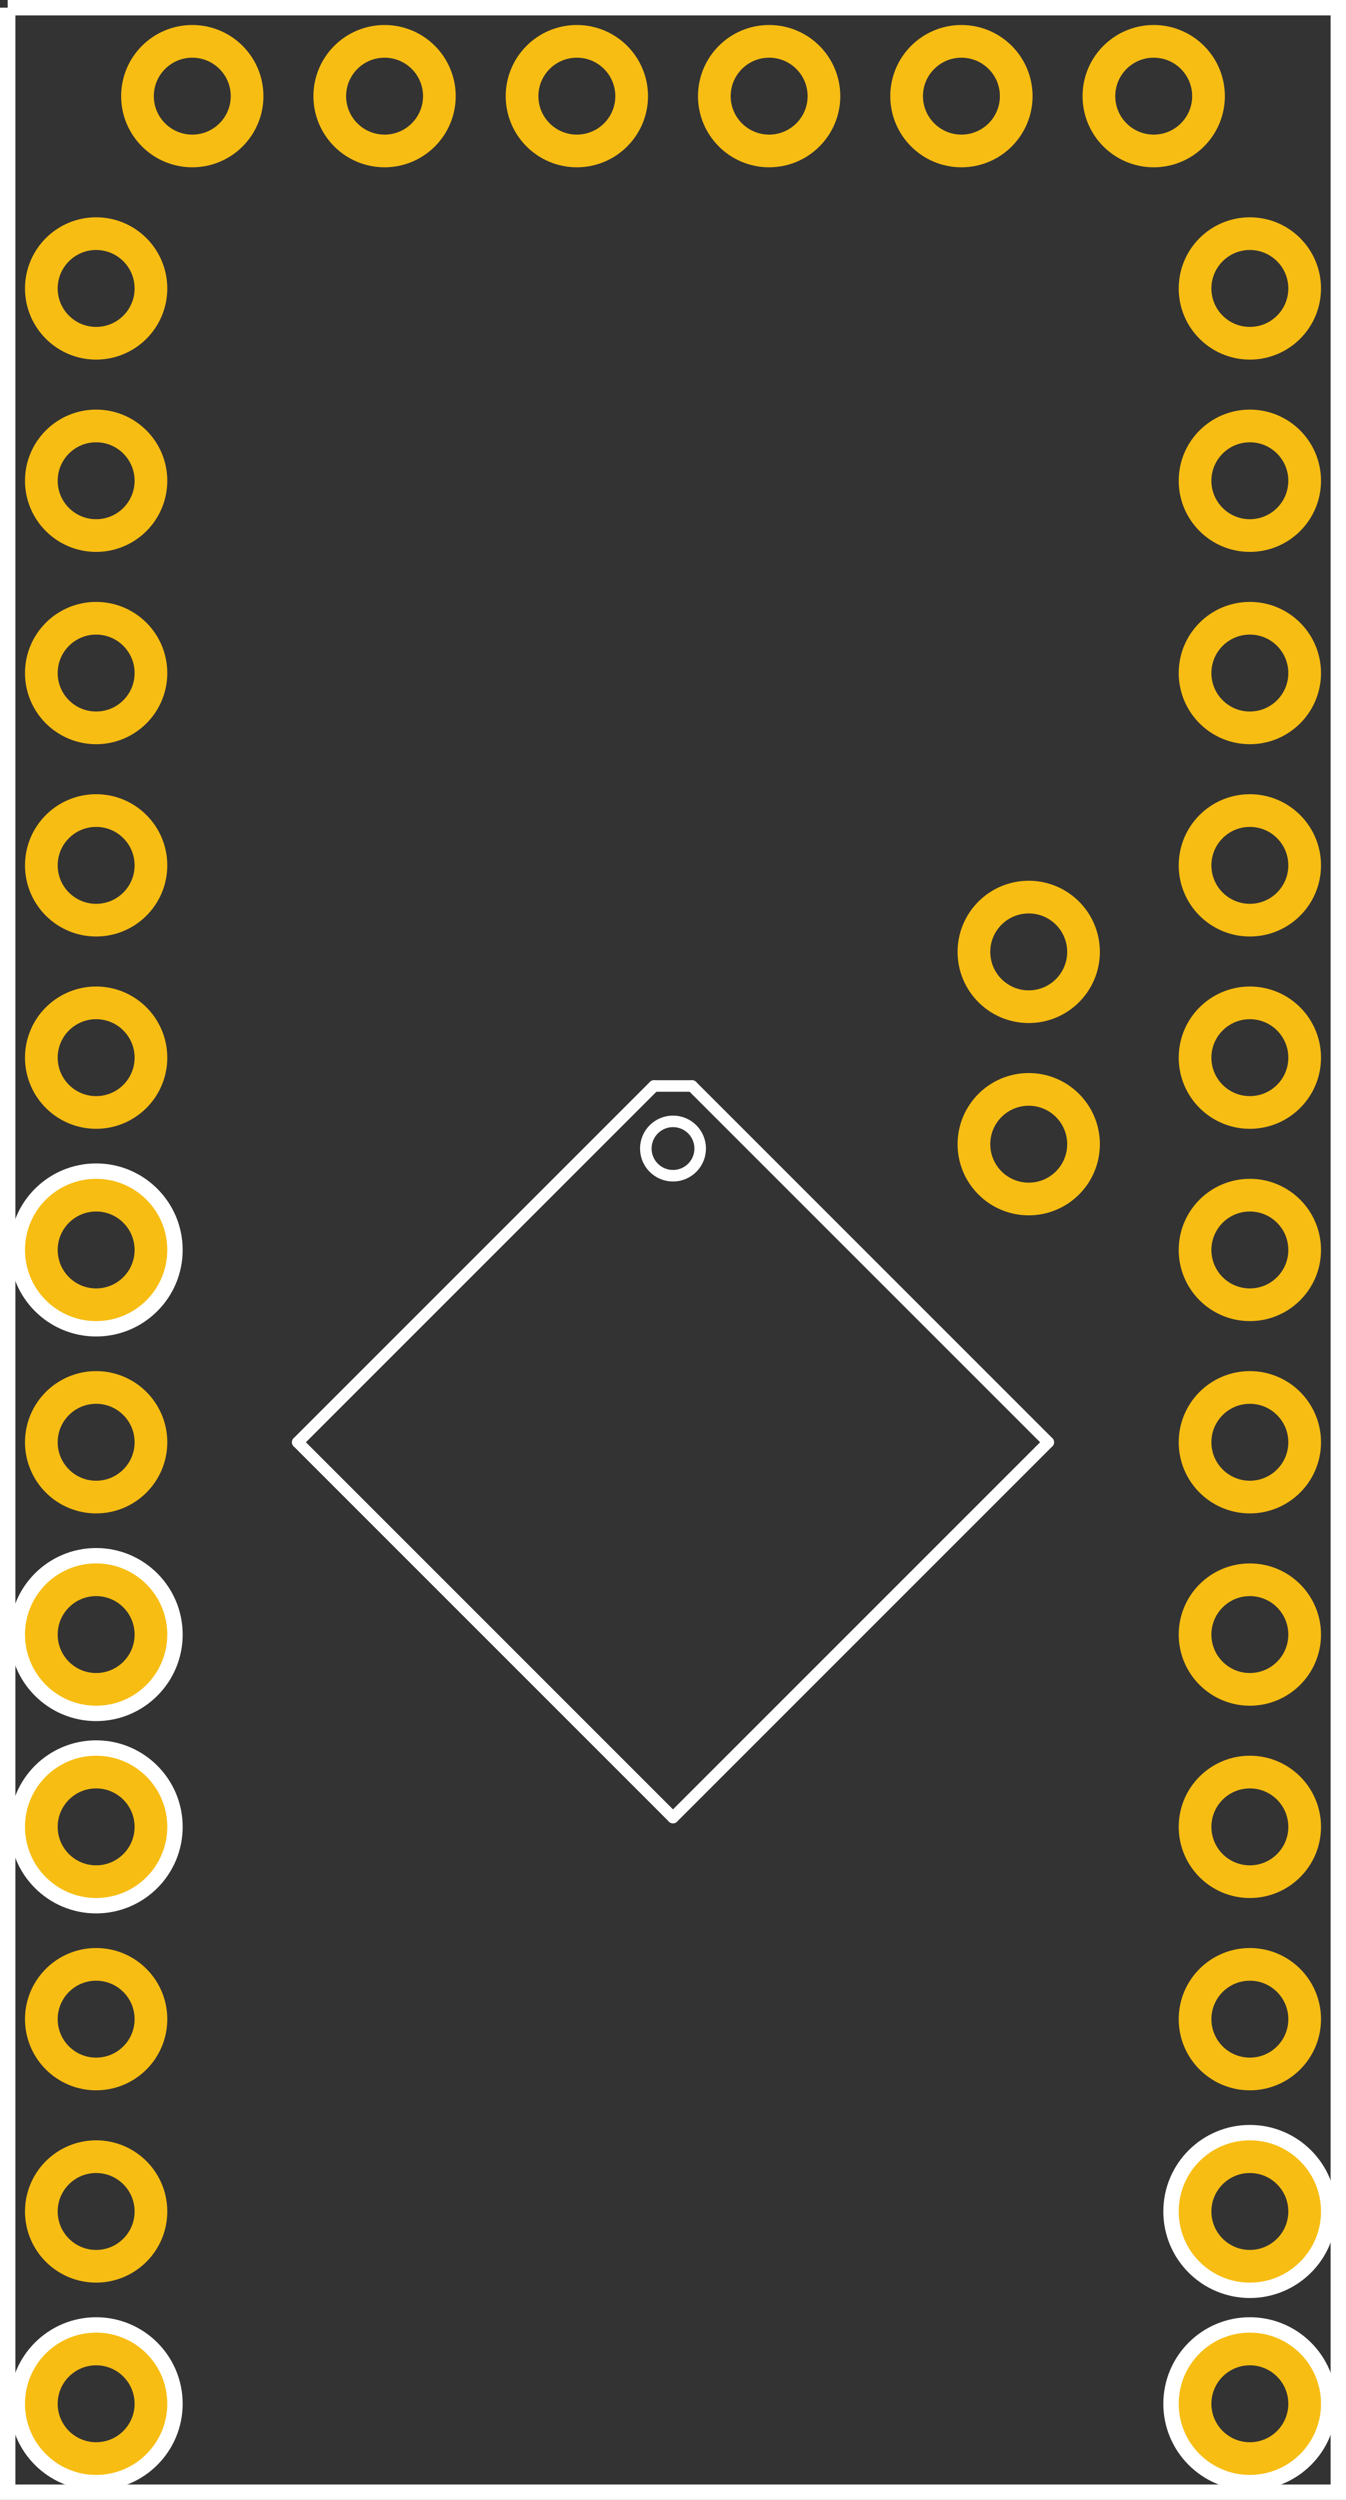 <?xml version='1.0' encoding='UTF-8' standalone='no'?>
<!-- Created with Fritzing (http://www.fritzing.org/) -->
<svg xmlns="http://www.w3.org/2000/svg"  width="0.7in" x="0in" version="1.2" y="0in" height="1.3in" viewBox="0 0 50.4 93.6" baseProfile="tiny">
 <rect x="0" y="0" width="50.4" height="93.6" fill="#333333" stroke="none"/>
 <desc >Fritzing footprint generated by brd2svg</desc>
 <g  id="silkscreen">
  <path  fill="none" stroke="white" stroke-width="0.576" d="M0.288,0.288L0.288,93.312L50.112,93.312L50.112,0.288L0.288,0.288"/>
  <circle  fill="none" cx="3.6" cy="68.4" stroke="white" r="2.88" stroke-width="0.72"/>
  <circle  fill="none" cx="3.6" cy="61.2" stroke="white" r="2.88" stroke-width="0.72"/>
  <circle  fill="none" cx="3.6" cy="46.8" stroke="white" r="2.88" stroke-width="0.72"/>
  <circle  fill="none" cx="3.6" cy="90" stroke="white" r="2.88" stroke-width="0.72"/>
  <circle  fill="none" cx="46.8" cy="90" stroke="white" r="2.88" stroke-width="0.72"/>
  <circle  fill="none" cx="46.8" cy="82.8" stroke="white" r="2.88" stroke-width="0.72"/>
  <g >
   <title >element:JP1</title>
   <g >
    <title >package:1X06</title>
   </g>
  </g>
  <g >
   <title >element:JP6</title>
   <g >
    <title >package:1X12</title>
   </g>
  </g>
  <g >
   <title >element:JP7</title>
   <g >
    <title >package:1X12</title>
   </g>
  </g>
  <g >
   <title >element:U$11</title>
   <g >
    <title >package:SFE-NEW-WEBLOGO</title>
   </g>
  </g>
  <g >
   <title >element:U1</title>
   <g >
    <title >package:TQFP32-08</title>
    <line  stroke="white" stroke-linecap="round" y1="54" x1="39.251" y2="68.051" stroke-width="0.432" x2="25.2"/>
    <line  stroke="white" stroke-linecap="round" y1="68.051" x1="25.2" y2="54" stroke-width="0.432" x2="11.149"/>
    <line  stroke="white" stroke-linecap="round" y1="54" x1="11.149" y2="40.661" stroke-width="0.432" x2="24.488"/>
    <line  stroke="white" stroke-linecap="round" y1="40.661" x1="25.912" y2="54" stroke-width="0.432" x2="39.251"/>
    <line  stroke="white" stroke-linecap="round" y1="40.661" x1="25.912" y2="40.661" stroke-width="0.432" x2="24.488"/>
    <circle  fill="none" cx="25.2" cy="43.003" stroke="white" r="1.018" stroke-width="0.432"/>
   </g>
  </g>
 </g>
 <g  id="copper1">
  <g  id="copper0">
   <circle  fill="none" cx="43.2" cy="3.6" connectorname="DTR" stroke="#F7BD13" r="2.052" id="connector14pad" stroke-width="1.224"/>
   <circle  fill="none" cx="36" cy="3.6" connectorname="TXO" stroke="#F7BD13" r="2.052" id="connector15pad" stroke-width="1.224"/>
   <circle  fill="none" cx="28.8" cy="3.6" connectorname="RXI" stroke="#F7BD13" r="2.052" id="connector16pad" stroke-width="1.224"/>
   <circle  fill="none" cx="21.6" cy="3.6" connectorname="VCC" stroke="#F7BD13" r="2.052" id="connector17pad" stroke-width="1.224"/>
   <circle  fill="none" cx="14.4" cy="3.6" connectorname="GND" stroke="#F7BD13" r="2.052" id="connector18pad" stroke-width="1.224"/>
   <circle  fill="none" cx="7.2" cy="3.6" connectorname="GND" stroke="#F7BD13" r="2.052" id="connector19pad" stroke-width="1.224"/>
   <circle  fill="none" cx="38.52" cy="42.84" connectorname="A4" stroke="#F7BD13" r="2.052" id="connector20pad" stroke-width="1.224"/>
   <circle  fill="none" cx="38.52" cy="35.64" connectorname="A5" stroke="#F7BD13" r="2.052" id="connector21pad" stroke-width="1.224"/>
   <circle  fill="none" cx="46.8" cy="10.8" connectorname="RAW" stroke="#F7BD13" r="2.052" id="connector25pad" stroke-width="1.224"/>
   <circle  fill="none" cx="46.8" cy="18" connectorname="GND" stroke="#F7BD13" r="2.052" id="connector26pad" stroke-width="1.224"/>
   <circle  fill="none" cx="46.8" cy="25.2" connectorname="RESET" stroke="#F7BD13" r="2.052" id="connector27pad" stroke-width="1.224"/>
   <circle  fill="none" cx="46.8" cy="32.4" connectorname="VCC" stroke="#F7BD13" r="2.052" id="connector28pad" stroke-width="1.224"/>
   <circle  fill="none" cx="46.8" cy="39.6" connectorname="A3" stroke="#F7BD13" r="2.052" id="connector29pad" stroke-width="1.224"/>
   <circle  fill="none" cx="46.8" cy="46.8" connectorname="A2" stroke="#F7BD13" r="2.052" id="connector30pad" stroke-width="1.224"/>
   <circle  fill="none" cx="46.8" cy="54" connectorname="A1" stroke="#F7BD13" r="2.052" id="connector31pad" stroke-width="1.224"/>
   <circle  fill="none" cx="46.8" cy="61.2" connectorname="A0" stroke="#F7BD13" r="2.052" id="connector32pad" stroke-width="1.224"/>
   <circle  fill="none" cx="46.8" cy="68.4" connectorname="SCK" stroke="#F7BD13" r="2.052" id="connector33pad" stroke-width="1.224"/>
   <circle  fill="none" cx="46.8" cy="75.6" connectorname="MISO" stroke="#F7BD13" r="2.052" id="connector34pad" stroke-width="1.224"/>
   <circle  fill="none" cx="46.8" cy="82.8" connectorname="MOSI" stroke="#F7BD13" r="2.052" id="connector35pad" stroke-width="1.224"/>
   <circle  fill="none" cx="46.8" cy="90" connectorname="D10" stroke="#F7BD13" r="2.052" id="connector36pad" stroke-width="1.224"/>
   <circle  fill="none" cx="3.6" cy="90" connectorname="D9" stroke="#F7BD13" r="2.052" id="connector37pad" stroke-width="1.224"/>
   <circle  fill="none" cx="3.6" cy="82.8" connectorname="D8" stroke="#F7BD13" r="2.052" id="connector38pad" stroke-width="1.224"/>
   <circle  fill="none" cx="3.6" cy="75.6" connectorname="D7" stroke="#F7BD13" r="2.052" id="connector39pad" stroke-width="1.224"/>
   <circle  fill="none" cx="3.6" cy="68.4" connectorname="D6" stroke="#F7BD13" r="2.052" id="connector40pad" stroke-width="1.224"/>
   <circle  fill="none" cx="3.6" cy="61.2" connectorname="D5" stroke="#F7BD13" r="2.052" id="connector41pad" stroke-width="1.224"/>
   <circle  fill="none" cx="3.6" cy="54" connectorname="D4" stroke="#F7BD13" r="2.052" id="connector42pad" stroke-width="1.224"/>
   <circle  fill="none" cx="3.6" cy="46.8" connectorname="D3" stroke="#F7BD13" r="2.052" id="connector43pad" stroke-width="1.224"/>
   <circle  fill="none" cx="3.6" cy="39.6" connectorname="D2" stroke="#F7BD13" r="2.052" id="connector44pad" stroke-width="1.224"/>
   <circle  fill="none" cx="3.6" cy="32.4" connectorname="GND" stroke="#F7BD13" r="2.052" id="connector45pad" stroke-width="1.224"/>
   <circle  fill="none" cx="3.6" cy="25.2" connectorname="RESET" stroke="#F7BD13" r="2.052" id="connector46pad" stroke-width="1.224"/>
   <circle  fill="none" cx="3.6" cy="18" connectorname="RXI" stroke="#F7BD13" r="2.052" id="connector47pad" stroke-width="1.224"/>
   <circle  fill="none" cx="3.6" cy="10.8" connectorname="TXO" stroke="#F7BD13" r="2.052" id="connector48pad" stroke-width="1.224"/>
  </g>
 </g>
</svg>
